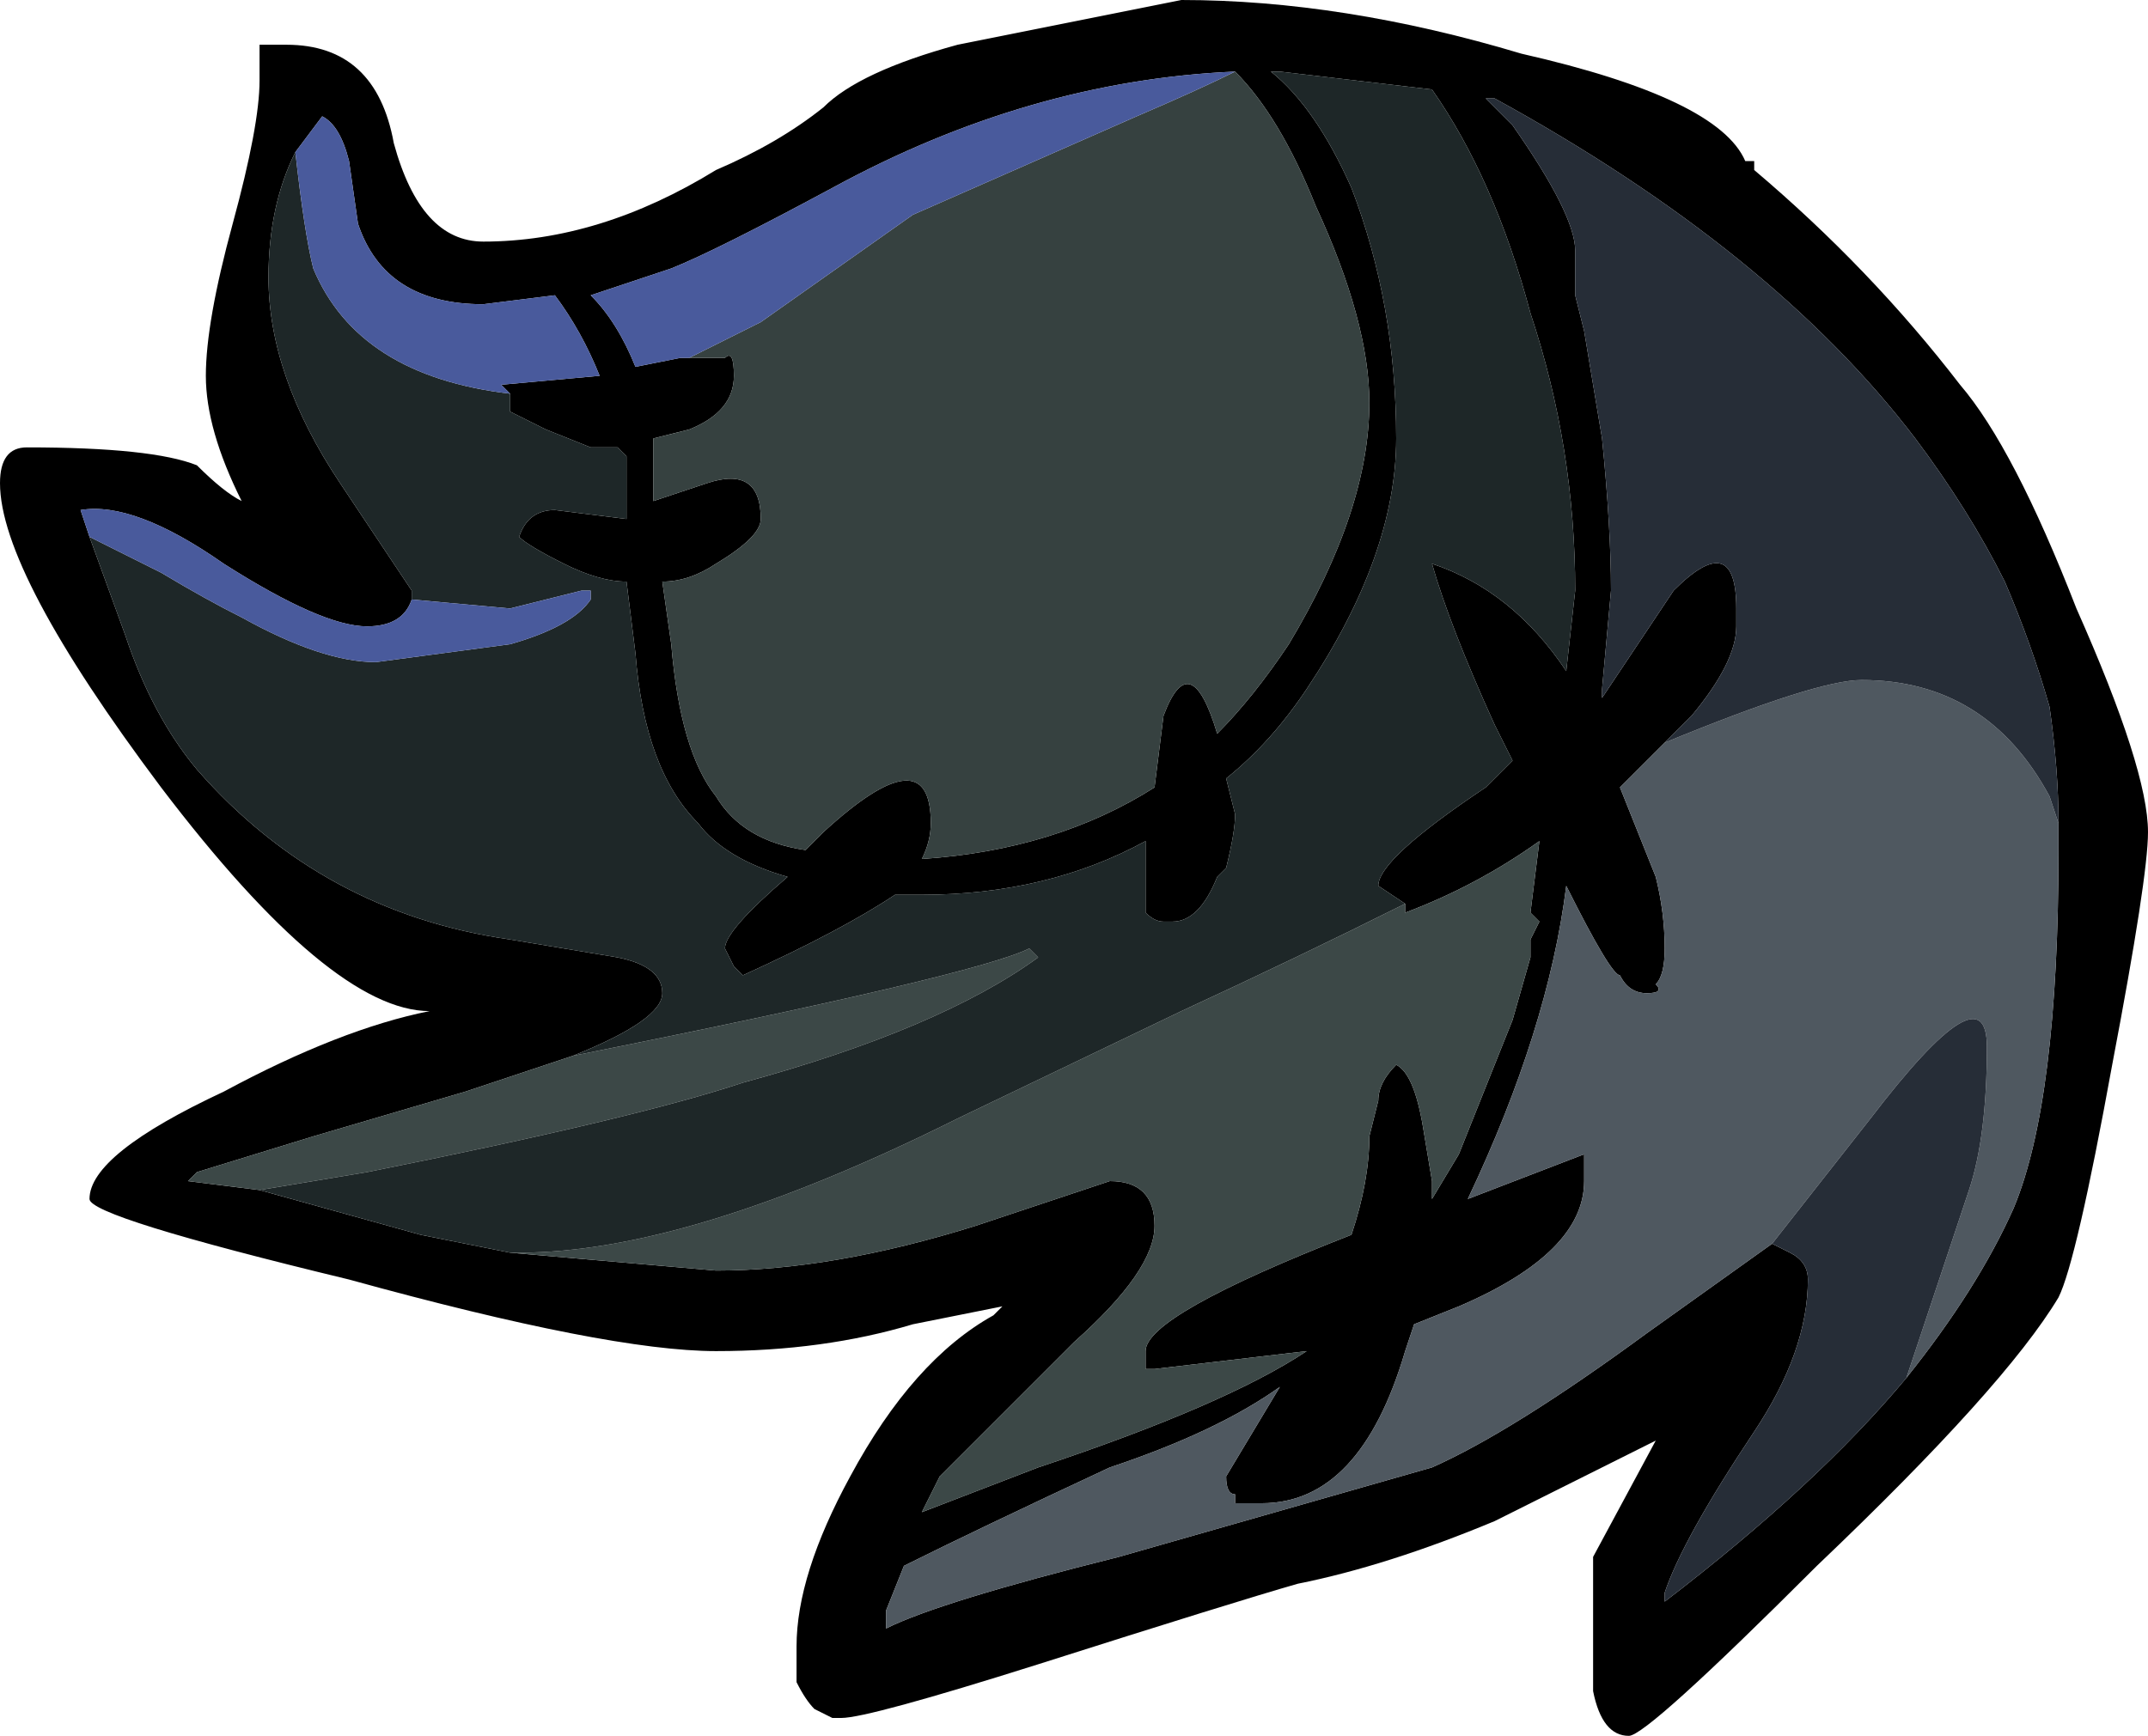 <?xml version="1.0" encoding="UTF-8" standalone="no"?>
<svg xmlns:ffdec="https://www.free-decompiler.com/flash" xmlns:xlink="http://www.w3.org/1999/xlink" ffdec:objectType="frame" height="67.9px" width="84.0px" xmlns="http://www.w3.org/2000/svg">
  <g transform="matrix(1.0, 0.0, 0.0, 1.0, 42.0, 67.9)">
    <use ffdec:characterId="356" height="9.7" transform="matrix(7.0, 0.0, 0.0, 7.0, -42.0, -67.9)" width="12.0" xlink:href="#shape0"/>
  </g>
  <defs>
    <g id="shape0" transform="matrix(1.0, 0.0, 0.0, 1.0, 6.0, 9.7)">
      <path d="M5.5 -5.1 Q5.5 -5.4 5.45 -5.75 5.35 -6.1 5.2 -6.45 5.0 -6.85 4.7 -7.25 3.9 -8.3 2.35 -9.15 L2.3 -9.15 2.45 -9.0 Q2.8 -8.5 2.8 -8.3 L2.8 -8.05 2.85 -7.85 2.95 -7.25 Q3.0 -6.75 3.0 -6.4 L2.95 -5.85 2.95 -5.8 3.35 -6.4 Q3.7 -6.75 3.7 -6.3 L3.7 -6.2 Q3.7 -6.0 3.45 -5.7 L3.3 -5.55 3.05 -5.3 3.25 -4.8 Q3.3 -4.6 3.3 -4.4 3.3 -4.25 3.25 -4.2 3.3 -4.15 3.2 -4.15 3.1 -4.15 3.05 -4.25 3.0 -4.25 2.75 -4.75 2.65 -3.95 2.2 -3.0 L2.85 -3.25 2.85 -3.1 Q2.85 -2.7 2.15 -2.4 L1.9 -2.3 1.85 -2.15 Q1.6 -1.3 1.05 -1.3 L0.9 -1.3 0.9 -1.35 Q0.85 -1.35 0.85 -1.45 L1.15 -1.95 Q0.8 -1.7 0.2 -1.5 -0.55 -1.15 -0.95 -0.95 L-1.05 -0.7 -1.05 -0.6 Q-0.75 -0.75 0.25 -1.0 1.65 -1.4 2.0 -1.5 2.45 -1.7 3.2 -2.25 L3.9 -2.75 4.0 -2.7 Q4.1 -2.65 4.1 -2.55 4.1 -2.15 3.8 -1.7 3.4 -1.1 3.3 -0.8 L3.3 -0.75 Q4.15 -1.4 4.65 -2.0 5.05 -2.5 5.25 -2.95 5.5 -3.55 5.5 -4.95 L5.5 -5.1 M1.85 -4.65 L1.7 -4.75 Q1.7 -4.9 2.3 -5.3 L2.45 -5.45 2.35 -5.65 Q2.1 -6.2 2.0 -6.55 2.45 -6.4 2.75 -5.95 L2.8 -6.4 Q2.8 -7.2 2.55 -7.95 2.35 -8.7 2.0 -9.2 L1.15 -9.3 1.1 -9.3 Q1.35 -9.1 1.55 -8.65 1.8 -8.0 1.8 -7.25 1.8 -6.6 1.3 -5.85 1.1 -5.55 0.85 -5.35 L0.9 -5.15 Q0.9 -5.05 0.85 -4.85 L0.8 -4.8 Q0.7 -4.55 0.55 -4.55 L0.5 -4.55 Q0.45 -4.55 0.4 -4.6 L0.4 -5.0 Q-0.15 -4.7 -0.85 -4.7 L-1.0 -4.7 Q-1.3 -4.5 -1.85 -4.25 L-1.9 -4.3 -1.95 -4.4 Q-1.95 -4.5 -1.6 -4.8 -1.95 -4.9 -2.1 -5.1 -2.4 -5.4 -2.45 -6.05 L-2.5 -6.45 Q-2.65 -6.45 -2.85 -6.55 -3.05 -6.65 -3.1 -6.7 -3.05 -6.85 -2.9 -6.85 L-2.5 -6.8 -2.5 -7.15 -2.55 -7.2 -2.7 -7.2 -2.95 -7.3 -3.15 -7.4 -3.15 -7.5 -3.2 -7.55 -2.65 -7.6 Q-2.75 -7.85 -2.9 -8.05 L-3.3 -8.0 Q-3.85 -8.0 -4.0 -8.45 L-4.05 -8.8 Q-4.1 -9.0 -4.2 -9.05 L-4.35 -8.85 Q-4.5 -8.55 -4.5 -8.15 -4.5 -7.6 -4.1 -7.0 L-3.7 -6.4 -3.7 -6.35 Q-3.75 -6.2 -3.95 -6.2 -4.2 -6.2 -4.75 -6.55 -5.25 -6.9 -5.55 -6.85 L-5.5 -6.7 -5.3 -6.15 Q-5.15 -5.7 -4.9 -5.4 -4.2 -4.6 -3.15 -4.45 L-2.55 -4.35 Q-2.3 -4.3 -2.3 -4.15 -2.3 -4.0 -2.8 -3.8 L-3.4 -3.6 -4.25 -3.35 -4.9 -3.15 -4.95 -3.1 -4.55 -3.05 -3.65 -2.8 -3.15 -2.7 -2.0 -2.6 Q-1.35 -2.6 -0.55 -2.85 L0.2 -3.1 Q0.45 -3.1 0.45 -2.85 0.45 -2.6 0.0 -2.2 L-0.75 -1.45 -0.85 -1.25 -0.2 -1.5 Q0.85 -1.85 1.3 -2.15 L0.45 -2.05 0.4 -2.05 0.4 -2.15 Q0.4 -2.35 1.55 -2.8 1.65 -3.1 1.65 -3.35 L1.7 -3.55 Q1.7 -3.65 1.8 -3.75 1.9 -3.7 1.95 -3.4 L2.0 -3.1 2.0 -3.0 2.15 -3.25 2.45 -4.0 2.55 -4.35 2.55 -4.45 2.6 -4.55 2.55 -4.6 2.6 -5.0 Q2.25 -4.75 1.85 -4.6 L1.85 -4.65 M0.9 -9.3 Q-0.25 -9.25 -1.35 -8.65 -2.0 -8.3 -2.25 -8.2 L-2.7 -8.05 Q-2.55 -7.9 -2.45 -7.65 L-2.2 -7.7 -2.15 -7.7 -1.95 -7.7 Q-1.9 -7.75 -1.9 -7.6 -1.9 -7.4 -2.15 -7.3 L-2.35 -7.25 -2.35 -6.9 -2.05 -7.0 Q-1.75 -7.1 -1.75 -6.8 -1.75 -6.7 -2.0 -6.55 -2.15 -6.45 -2.3 -6.45 L-2.25 -6.1 Q-2.2 -5.5 -2.0 -5.25 -1.85 -5.0 -1.5 -4.95 L-1.4 -5.05 Q-0.8 -5.6 -0.8 -5.1 -0.8 -5.0 -0.85 -4.9 -0.1 -4.95 0.45 -5.3 L0.5 -5.7 Q0.65 -6.1 0.8 -5.6 1.0 -5.8 1.2 -6.1 1.65 -6.85 1.65 -7.45 1.65 -7.9 1.35 -8.55 1.15 -9.05 0.9 -9.3 M2.5 -9.4 Q3.6 -9.15 3.75 -8.8 L3.8 -8.8 3.8 -8.75 Q4.45 -8.2 4.95 -7.55 5.25 -7.2 5.6 -6.3 6.0 -5.4 6.0 -5.05 6.0 -4.8 5.8 -3.75 5.6 -2.65 5.5 -2.45 5.2 -1.95 4.15 -0.95 3.2 0.0 3.1 0.0 2.95 0.0 2.9 -0.25 L2.9 -0.55 Q2.9 -0.95 2.9 -1.0 L3.25 -1.65 2.35 -1.2 Q1.75 -0.95 1.25 -0.85 0.9 -0.75 -0.2 -0.4 -1.15 -0.1 -1.3 -0.1 L-1.35 -0.1 -1.45 -0.15 Q-1.5 -0.2 -1.55 -0.3 L-1.55 -0.5 Q-1.55 -0.9 -1.25 -1.45 -0.9 -2.1 -0.45 -2.35 L-0.4 -2.4 -0.9 -2.3 Q-1.4 -2.15 -2.0 -2.15 -2.6 -2.15 -4.05 -2.55 -5.5 -2.9 -5.5 -3.0 -5.5 -3.25 -4.75 -3.6 -4.1 -3.95 -3.6 -4.05 -4.15 -4.05 -5.1 -5.3 -6.0 -6.5 -6.0 -7.0 -6.0 -7.2 -5.85 -7.2 -5.15 -7.2 -4.9 -7.1 -4.75 -6.95 -4.65 -6.9 -4.85 -7.3 -4.85 -7.6 -4.85 -7.9 -4.7 -8.45 -4.55 -9.0 -4.55 -9.25 L-4.55 -9.45 -4.4 -9.45 Q-3.9 -9.45 -3.8 -8.9 -3.65 -8.35 -3.3 -8.35 -2.65 -8.35 -2.0 -8.75 -1.65 -8.9 -1.4 -9.1 -1.2 -9.3 -0.65 -9.45 L0.6 -9.7 Q1.5 -9.7 2.5 -9.4" fill="#000000" fill-rule="evenodd" stroke="none"/>
      <path d="M3.3 -5.55 Q4.15 -5.9 4.4 -5.9 5.1 -5.9 5.45 -5.25 L5.5 -5.1 5.5 -4.95 Q5.5 -3.55 5.25 -2.95 5.05 -2.5 4.65 -2.0 L5.0 -3.05 Q5.1 -3.35 5.1 -3.85 5.1 -4.3 4.45 -3.45 L3.9 -2.75 3.2 -2.25 Q2.45 -1.7 2.0 -1.5 1.65 -1.4 0.25 -1.0 -0.75 -0.75 -1.05 -0.6 L-1.05 -0.7 -0.95 -0.95 Q-0.55 -1.15 0.2 -1.5 0.8 -1.7 1.15 -1.95 L0.85 -1.45 Q0.85 -1.35 0.9 -1.35 L0.9 -1.3 1.05 -1.3 Q1.6 -1.3 1.85 -2.15 L1.9 -2.3 2.15 -2.4 Q2.85 -2.7 2.85 -3.1 L2.85 -3.25 2.2 -3.0 Q2.65 -3.95 2.75 -4.75 3.0 -4.25 3.05 -4.25 3.1 -4.15 3.2 -4.15 3.3 -4.15 3.25 -4.2 3.3 -4.25 3.3 -4.4 3.3 -4.6 3.25 -4.8 L3.05 -5.3 3.3 -5.55" fill="#4f5860" fill-rule="evenodd" stroke="none"/>
      <path d="M-2.8 -3.8 Q-0.55 -4.25 -0.25 -4.4 L-0.2 -4.35 Q-0.75 -3.95 -1.85 -3.65 -2.45 -3.45 -3.95 -3.15 L-4.55 -3.05 -4.95 -3.1 -4.9 -3.15 -4.25 -3.35 -3.4 -3.6 -2.8 -3.8 M-3.15 -2.7 L-3.1 -2.7 Q-2.15 -2.7 -0.65 -3.45 L0.6 -4.05 Q1.25 -4.35 1.85 -4.65 L1.85 -4.6 Q2.25 -4.75 2.6 -5.0 L2.55 -4.6 2.6 -4.55 2.55 -4.45 2.55 -4.35 2.45 -4.0 2.15 -3.25 2.0 -3.0 2.0 -3.1 1.95 -3.4 Q1.9 -3.7 1.8 -3.75 1.7 -3.65 1.7 -3.55 L1.65 -3.35 Q1.65 -3.1 1.55 -2.8 0.4 -2.35 0.4 -2.15 L0.4 -2.05 0.45 -2.05 1.3 -2.15 Q0.85 -1.85 -0.2 -1.5 L-0.85 -1.25 -0.75 -1.45 0.0 -2.2 Q0.45 -2.6 0.45 -2.85 0.45 -3.1 0.2 -3.1 L-0.55 -2.85 Q-1.35 -2.6 -2.0 -2.6 L-3.15 -2.7" fill="#3c4847" fill-rule="evenodd" stroke="none"/>
      <path d="M3.3 -5.55 L3.45 -5.7 Q3.7 -6.0 3.7 -6.2 L3.7 -6.3 Q3.7 -6.75 3.35 -6.4 L2.95 -5.8 2.95 -5.85 3.0 -6.4 Q3.0 -6.75 2.95 -7.25 L2.85 -7.85 2.8 -8.05 2.8 -8.3 Q2.8 -8.5 2.45 -9.0 L2.3 -9.15 2.35 -9.15 Q3.9 -8.3 4.7 -7.25 5.0 -6.85 5.2 -6.45 5.35 -6.1 5.45 -5.75 5.5 -5.4 5.5 -5.1 L5.45 -5.25 Q5.1 -5.9 4.4 -5.9 4.15 -5.9 3.3 -5.55 M4.65 -2.0 Q4.15 -1.4 3.3 -0.75 L3.3 -0.8 Q3.4 -1.1 3.8 -1.7 4.1 -2.15 4.1 -2.55 4.1 -2.65 4.0 -2.7 L3.9 -2.75 4.45 -3.45 Q5.1 -4.3 5.1 -3.85 5.1 -3.35 5.0 -3.05 L4.65 -2.0" fill="#262d37" fill-rule="evenodd" stroke="none"/>
      <path d="M-2.15 -7.7 L-1.75 -7.9 -0.9 -8.5 0.35 -9.05 Q0.7 -9.2 0.9 -9.3 1.15 -9.05 1.35 -8.55 1.65 -7.9 1.65 -7.45 1.65 -6.85 1.2 -6.1 1.0 -5.8 0.8 -5.6 0.65 -6.1 0.5 -5.7 L0.45 -5.3 Q-0.1 -4.95 -0.85 -4.9 -0.8 -5.0 -0.8 -5.1 -0.8 -5.6 -1.4 -5.05 L-1.5 -4.95 Q-1.85 -5.0 -2.0 -5.25 -2.2 -5.5 -2.25 -6.1 L-2.3 -6.45 Q-2.15 -6.45 -2.0 -6.55 -1.75 -6.7 -1.75 -6.8 -1.75 -7.1 -2.05 -7.0 L-2.35 -6.9 -2.35 -7.25 -2.15 -7.3 Q-1.9 -7.4 -1.9 -7.6 -1.9 -7.75 -1.95 -7.7 L-2.15 -7.7" fill="#364140" fill-rule="evenodd" stroke="none"/>
      <path d="M-3.15 -7.5 L-3.15 -7.4 -2.95 -7.3 -2.7 -7.2 -2.55 -7.2 -2.5 -7.15 -2.5 -6.8 -2.9 -6.85 Q-3.05 -6.85 -3.1 -6.7 -3.05 -6.65 -2.85 -6.55 -2.65 -6.45 -2.5 -6.45 L-2.45 -6.05 Q-2.4 -5.4 -2.1 -5.1 -1.95 -4.9 -1.6 -4.8 -1.95 -4.5 -1.95 -4.4 L-1.9 -4.3 -1.85 -4.25 Q-1.3 -4.5 -1.0 -4.7 L-0.85 -4.7 Q-0.15 -4.7 0.4 -5.0 L0.4 -4.6 Q0.45 -4.55 0.5 -4.55 L0.55 -4.55 Q0.7 -4.55 0.8 -4.8 L0.85 -4.85 Q0.9 -5.05 0.9 -5.15 L0.85 -5.35 Q1.1 -5.55 1.3 -5.85 1.8 -6.6 1.8 -7.25 1.8 -8.0 1.55 -8.65 1.35 -9.1 1.1 -9.3 L1.15 -9.3 2.0 -9.2 Q2.35 -8.7 2.55 -7.95 2.8 -7.2 2.8 -6.4 L2.75 -5.95 Q2.45 -6.4 2.0 -6.55 2.1 -6.2 2.35 -5.65 L2.45 -5.45 2.3 -5.3 Q1.7 -4.9 1.7 -4.75 L1.85 -4.65 Q1.25 -4.35 0.6 -4.05 L-0.65 -3.45 Q-2.15 -2.7 -3.1 -2.7 L-3.15 -2.7 -3.65 -2.8 -4.55 -3.05 -3.95 -3.15 Q-2.45 -3.45 -1.85 -3.65 -0.75 -3.95 -0.2 -4.35 L-0.25 -4.4 Q-0.55 -4.25 -2.8 -3.8 -2.3 -4.0 -2.3 -4.15 -2.3 -4.3 -2.55 -4.35 L-3.15 -4.45 Q-4.2 -4.6 -4.9 -5.4 -5.15 -5.7 -5.3 -6.15 L-5.5 -6.7 -5.1 -6.5 Q-4.85 -6.35 -4.65 -6.25 -4.2 -6.0 -3.9 -6.0 L-3.15 -6.1 Q-2.8 -6.2 -2.7 -6.35 L-2.7 -6.4 -2.75 -6.4 -3.15 -6.3 -3.7 -6.35 -3.7 -6.4 -4.1 -7.0 Q-4.5 -7.6 -4.5 -8.15 -4.5 -8.55 -4.35 -8.85 -4.3 -8.4 -4.25 -8.2 -4.0 -7.6 -3.15 -7.5" fill="#1e2728" fill-rule="evenodd" stroke="none"/>
      <path d="M-3.15 -7.5 Q-4.0 -7.6 -4.25 -8.2 -4.3 -8.4 -4.35 -8.85 L-4.2 -9.05 Q-4.1 -9.0 -4.05 -8.8 L-4.0 -8.45 Q-3.85 -8.0 -3.3 -8.0 L-2.9 -8.05 Q-2.75 -7.85 -2.65 -7.6 L-3.2 -7.55 -3.15 -7.5 M-3.7 -6.35 L-3.15 -6.3 -2.75 -6.4 -2.7 -6.4 -2.7 -6.35 Q-2.8 -6.2 -3.15 -6.1 L-3.9 -6.0 Q-4.2 -6.0 -4.65 -6.25 -4.85 -6.35 -5.1 -6.5 L-5.5 -6.7 -5.55 -6.85 Q-5.25 -6.9 -4.75 -6.55 -4.2 -6.2 -3.95 -6.2 -3.75 -6.2 -3.7 -6.35 M0.9 -9.3 Q0.7 -9.2 0.35 -9.05 L-0.9 -8.5 -1.75 -7.9 -2.15 -7.7 -2.2 -7.7 -2.45 -7.65 Q-2.55 -7.9 -2.7 -8.05 L-2.25 -8.2 Q-2.0 -8.3 -1.35 -8.65 -0.25 -9.25 0.9 -9.3" fill="#495a9c" fill-rule="evenodd" stroke="none"/>
    </g>
  </defs>
</svg>
